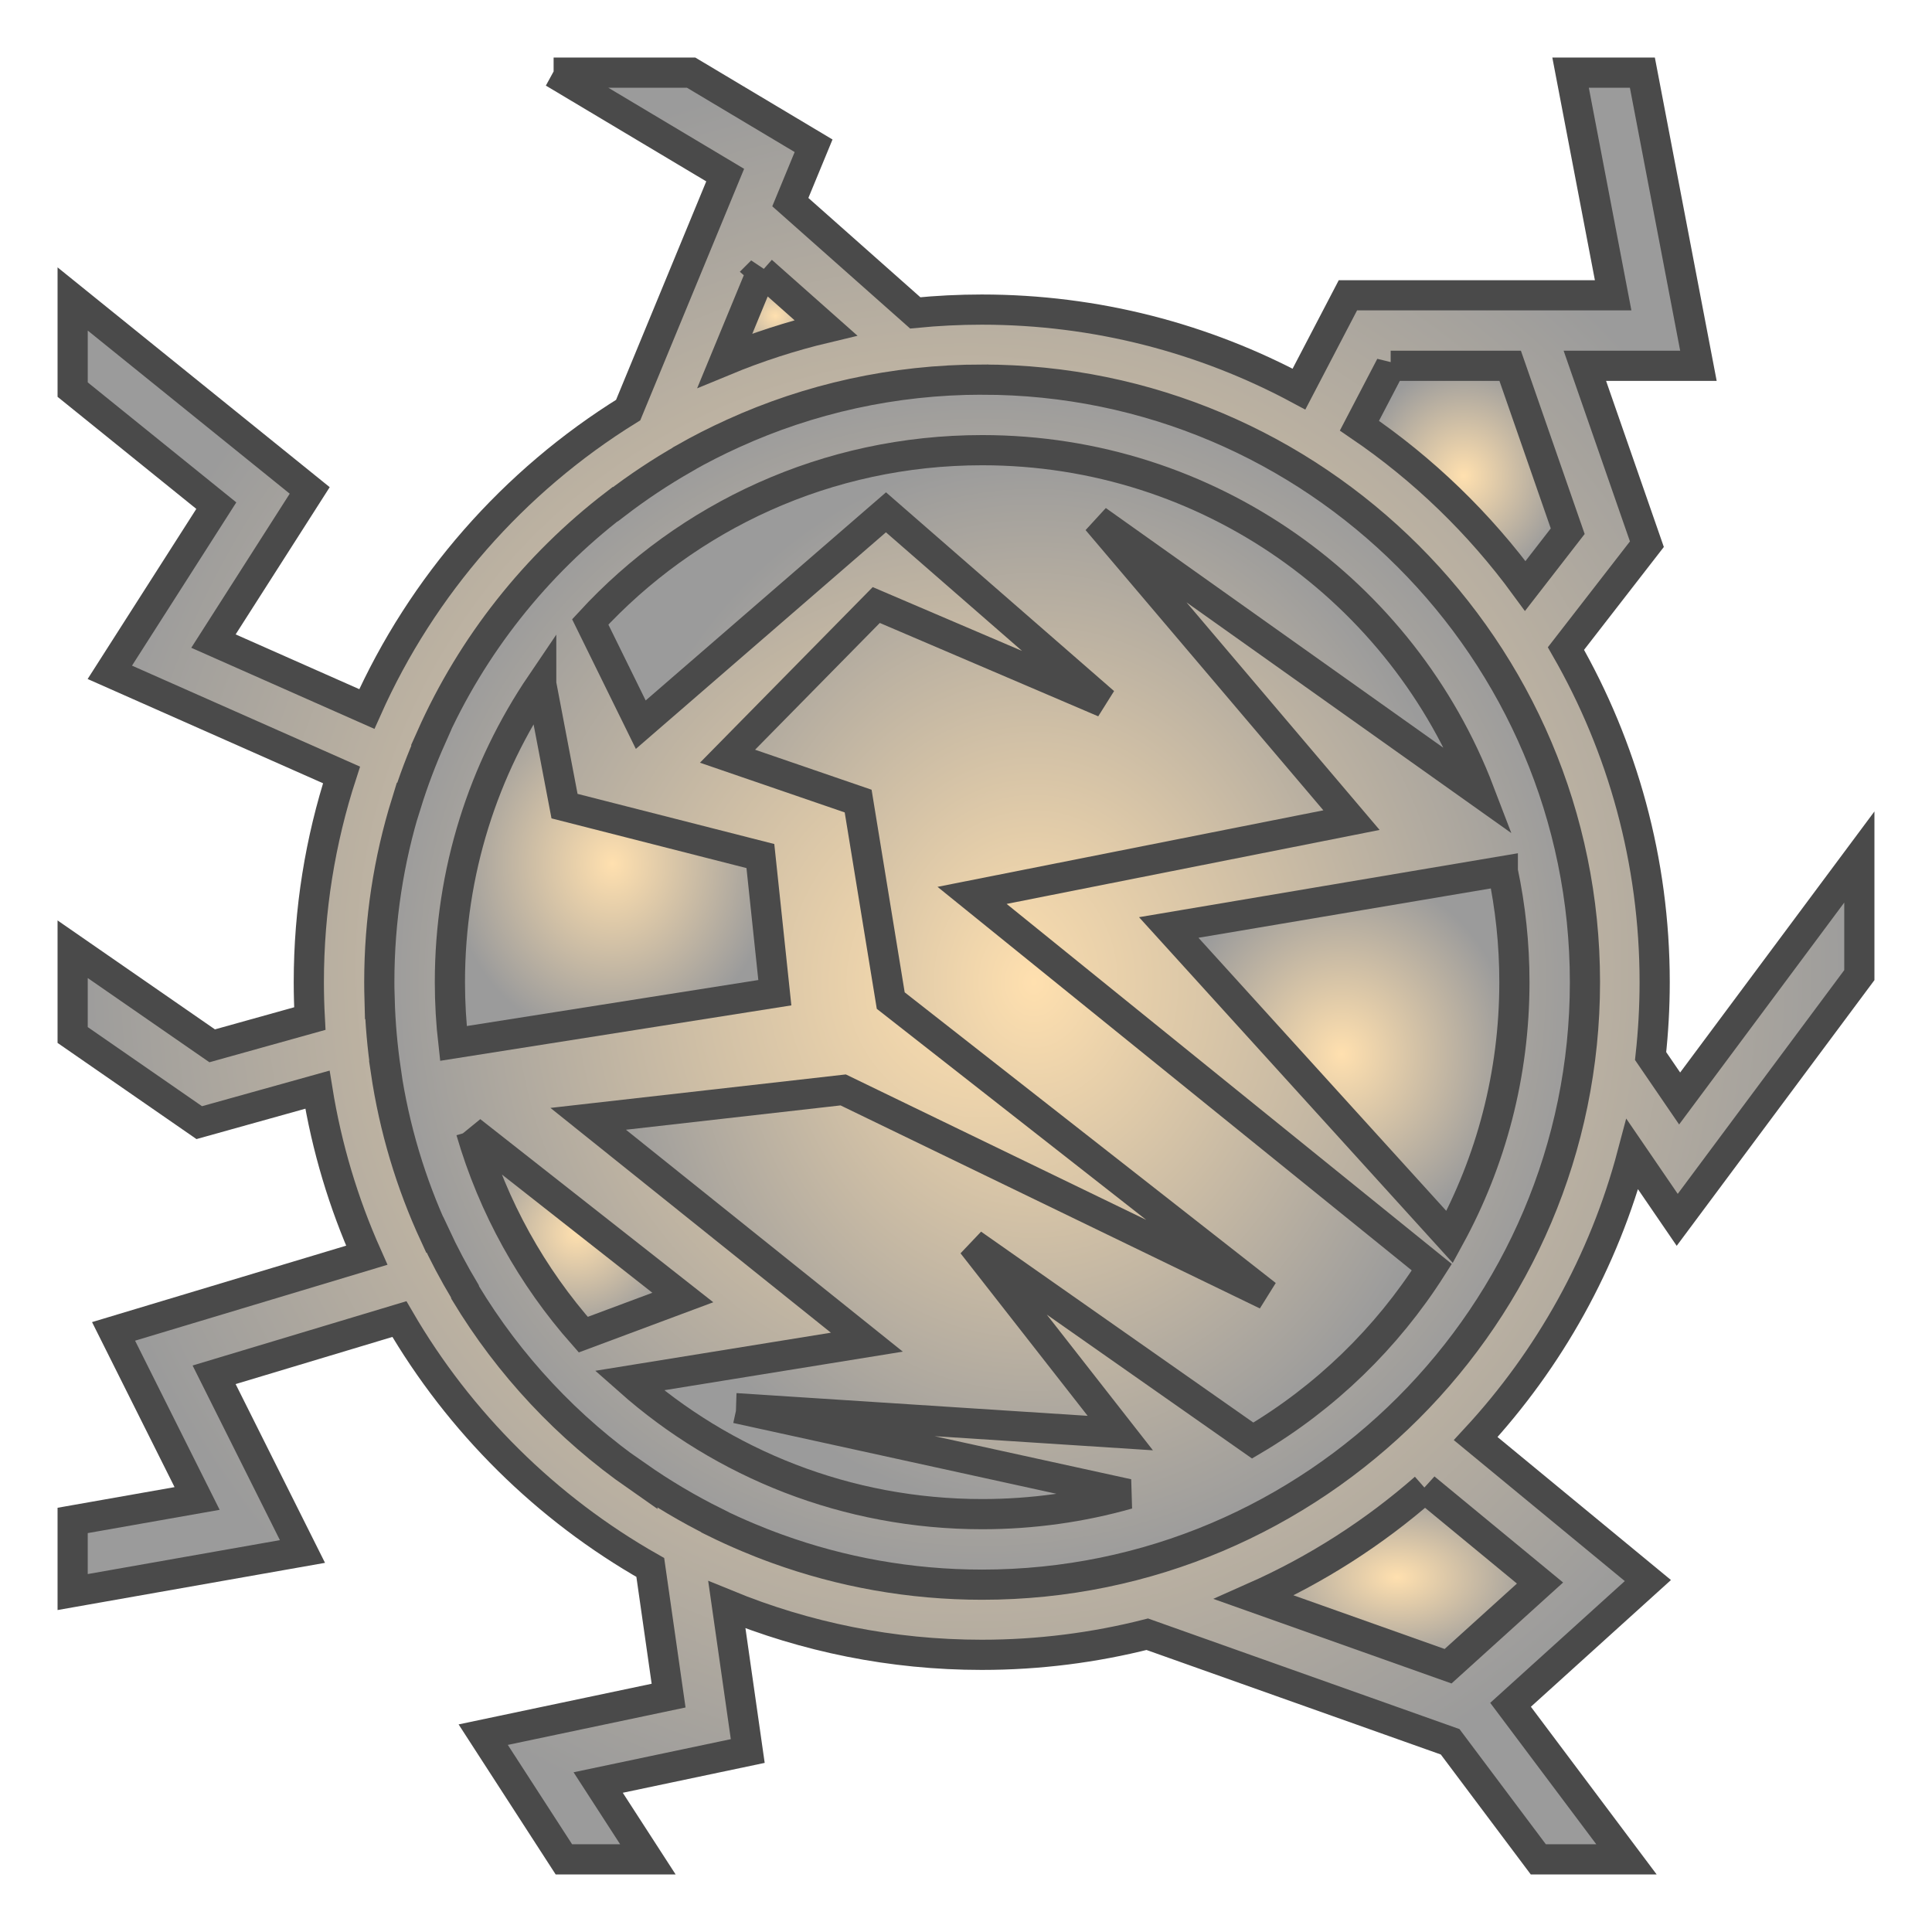 <svg xmlns="http://www.w3.org/2000/svg" viewBox="0 0 512 512" style="height: 64px; width: 64px;"><defs><radialGradient id="lorc-unstable-orb-gradient-2"><stop offset="0%" stop-color="#ffe0af" stop-opacity="1"></stop><stop offset="100%" stop-color="#9b9b9b" stop-opacity="1"></stop></radialGradient><radialGradient id="lorc-unstable-orb-gradient-3"><stop offset="0%" stop-color="#ffe0af" stop-opacity="1"></stop><stop offset="100%" stop-color="#9b9b9b" stop-opacity="1"></stop></radialGradient><radialGradient id="lorc-unstable-orb-gradient-4"><stop offset="0%" stop-color="#ffe0af" stop-opacity="1"></stop><stop offset="100%" stop-color="#9b9b9b" stop-opacity="1"></stop></radialGradient><radialGradient id="lorc-unstable-orb-gradient-5"><stop offset="0%" stop-color="#ffe0af" stop-opacity="1"></stop><stop offset="100%" stop-color="#9b9b9b" stop-opacity="1"></stop></radialGradient><radialGradient id="lorc-unstable-orb-gradient-6"><stop offset="0%" stop-color="#ffe0af" stop-opacity="1"></stop><stop offset="100%" stop-color="#9b9b9b" stop-opacity="1"></stop></radialGradient><radialGradient id="lorc-unstable-orb-gradient-7"><stop offset="0%" stop-color="#ffe0af" stop-opacity="1"></stop><stop offset="100%" stop-color="#9b9b9b" stop-opacity="1"></stop></radialGradient><radialGradient id="lorc-unstable-orb-gradient-8"><stop offset="0%" stop-color="#ffe0af" stop-opacity="1"></stop><stop offset="100%" stop-color="#9b9b9b" stop-opacity="1"></stop></radialGradient><radialGradient id="lorc-unstable-orb-gradient-9"><stop offset="0%" stop-color="#ffe0af" stop-opacity="1"></stop><stop offset="100%" stop-color="#9b9b9b" stop-opacity="1"></stop></radialGradient><radialGradient id="lorc-unstable-orb-gradient-10"><stop offset="0%" stop-color="#ffe0af" stop-opacity="1"></stop><stop offset="100%" stop-color="#9b9b9b" stop-opacity="1"></stop></radialGradient></defs><g class="" transform="translate(0,0)" style=""><g><path d="M146.71 19.252L192.182 46.404L166.472 108.672C136.149 127.454 111.858 155.062 97.212 187.895L56.568 169.895L82.078 129.969L19.254 79.229L19.254 103.249L57.324 134L29.104 178.172L90.506 205.365C84.889 222.673 81.84 241.131 81.84 260.293C81.84 263.527 81.933 266.741 82.104 269.933L56.229 277.153L19.253 251.557L19.253 274.285L52.803 297.512L84.123 288.772C86.599 304.142 91.043 318.857 97.193 332.652L30.095 352.832L52.237 397.112L19.253 402.932L19.253 421.91L80.155 411.162L56.741 364.334L105.843 349.568C121.758 376.963 144.763 399.744 172.333 415.396L177.185 449.356L128.055 459.701L149.435 492.747L171.695 492.747L158.52 472.387L198.16 464.04L192.62 425.266C213.464 433.816 236.272 438.546 260.172 438.546C275.306 438.546 290.002 436.646 304.039 433.088L384.304 461.594L407.669 492.746L431.029 492.746L400.313 451.789L436.703 418.862L391.077 381.242C410.562 360.186 425.034 334.435 432.589 305.89L444.481 323.27L492.745 258.42L492.745 227.117L445.12 291.11L437.428 279.865C438.133 273.435 438.506 266.908 438.506 260.293C438.506 228.13 429.949 197.941 414.996 171.871L436.443 144.218L420.003 96.944L450.1 96.944L435.248 19.254L416.22 19.254L427.5 78.254L357.213 78.254L344.243 103.112C319.185 89.676 290.559 82.045 260.173 82.045C254.225 82.045 248.347 82.345 242.549 82.915L209.444 53.565L215.61 38.631L183.162 19.253L146.712 19.253Z" class="" fill="url(#lorc-unstable-orb-gradient-2)" stroke="#4a4a4a" stroke-opacity="1" stroke-width="8"></path><path d="M201.896 71.844L218.852 86.877C209.644 89.067 200.712 91.972 192.117 95.529L201.897 71.843Z" class="selected" fill="url(#lorc-unstable-orb-gradient-3)" stroke="#4a4a4a" stroke-opacity="1" stroke-width="8"></path><path d="M368.543 96.944L400.215 96.944L415.461 140.777L404.211 155.287C392.108 138.743 377.234 124.352 360.263 112.812L368.543 96.942Z" class="" fill="url(#lorc-unstable-orb-gradient-4)" stroke="#4a4a4a" stroke-opacity="1" stroke-width="8"></path><path d="M260.283 100.604C348.397 100.604 420.029 172.204 420.029 260.281C420.029 348.361 348.396 419.956 260.282 419.956C241.215 419.956 222.922 416.596 205.958 410.45C204.588 409.953 203.223 409.443 201.871 408.91L201.751 408.865C200.543 408.388 199.343 407.898 198.148 407.393C195.222 406.16 192.336 404.851 189.502 403.453L189.496 403.406C182.298 399.836 175.406 395.744 168.871 391.172L168.887 391.275C150.479 378.448 134.91 361.849 123.304 342.58L123.184 342.184C120.287 337.354 117.64 332.36 115.257 327.219L115.179 327.241C108.903 313.661 104.477 299.048 102.227 283.718L102.255 283.708C101.339 277.503 100.775 271.184 100.599 264.768L100.583 264.773C100.543 263.283 100.517 261.791 100.517 260.291C100.517 243.801 103.011 227.904 107.64 212.951L107.683 212.971C109.546 206.973 111.763 201.131 114.293 195.457L114.227 195.429C125.12 170.935 141.997 149.713 163.015 133.599L163.089 133.629C168.896 129.169 175.014 125.089 181.411 121.446L181.431 121.398C185.571 119.052 189.825 116.886 194.185 114.91C194.218 114.895 194.252 114.88 194.285 114.863C214.411 105.707 236.757 100.601 260.28 100.601Z" class="" fill="url(#lorc-unstable-orb-gradient-5)" stroke="#4a4a4a" stroke-opacity="1" stroke-width="8"></path><path d="M260.283 119.301C219.149 119.301 182.183 136.823 156.42 164.814L169.81 192.05L234.793 135.768L292.615 186.156L232.219 160.338L192.799 200.404L227.419 212.294L236.056 265.164L335.622 343.154L223.454 288.84L155.876 296.5L229.726 355.69L166.746 365.873C191.624 387.898 224.363 401.263 260.282 401.263C273.686 401.263 286.649 399.403 298.925 395.926L195.183 373.196L195.181 373.196L296.888 379.779L257.701 329.677L331.977 381.759C351.207 370.413 367.497 354.639 379.447 335.825L257.61 237.285L358.16 217.343L290.74 137.893L392.065 209.863C371.805 156.863 320.511 119.3 260.28 119.3Z" class="" fill="url(#lorc-unstable-orb-gradient-6)" stroke="#4a4a4a" stroke-opacity="1" stroke-width="8"></path><path d="M143.428 181.211C128.148 203.749 119.228 230.956 119.228 260.281C119.228 265.776 119.551 271.191 120.16 276.521L205.34 263.077L201.51 226.862L149.605 213.632L143.428 181.212Z" class="" fill="url(#lorc-unstable-orb-gradient-7)" stroke="#4a4a4a" stroke-opacity="1" stroke-width="8"></path><path d="M398.26 230.851L309.73 245.791L384.17 327.825C395.116 307.778 401.336 284.769 401.336 260.282C401.336 250.186 400.27 240.342 398.26 230.852Z" class="" fill="url(#lorc-unstable-orb-gradient-8)" stroke="#4a4a4a" stroke-opacity="1" stroke-width="8"></path><path d="M124.813 299.731C130.688 319.978 140.976 338.331 154.57 353.694L180.955 343.854L124.812 299.73Z" class="" fill="url(#lorc-unstable-orb-gradient-9)" stroke="#4a4a4a" stroke-opacity="1" stroke-width="8"></path><path d="M377.603 394.356L408.123 419.521L383.756 441.567L332.324 423.302C348.896 415.952 364.144 406.152 377.604 394.357Z" class="" fill="url(#lorc-unstable-orb-gradient-10)" stroke="#4a4a4a" stroke-opacity="1" stroke-width="8"></path></g></g></svg>